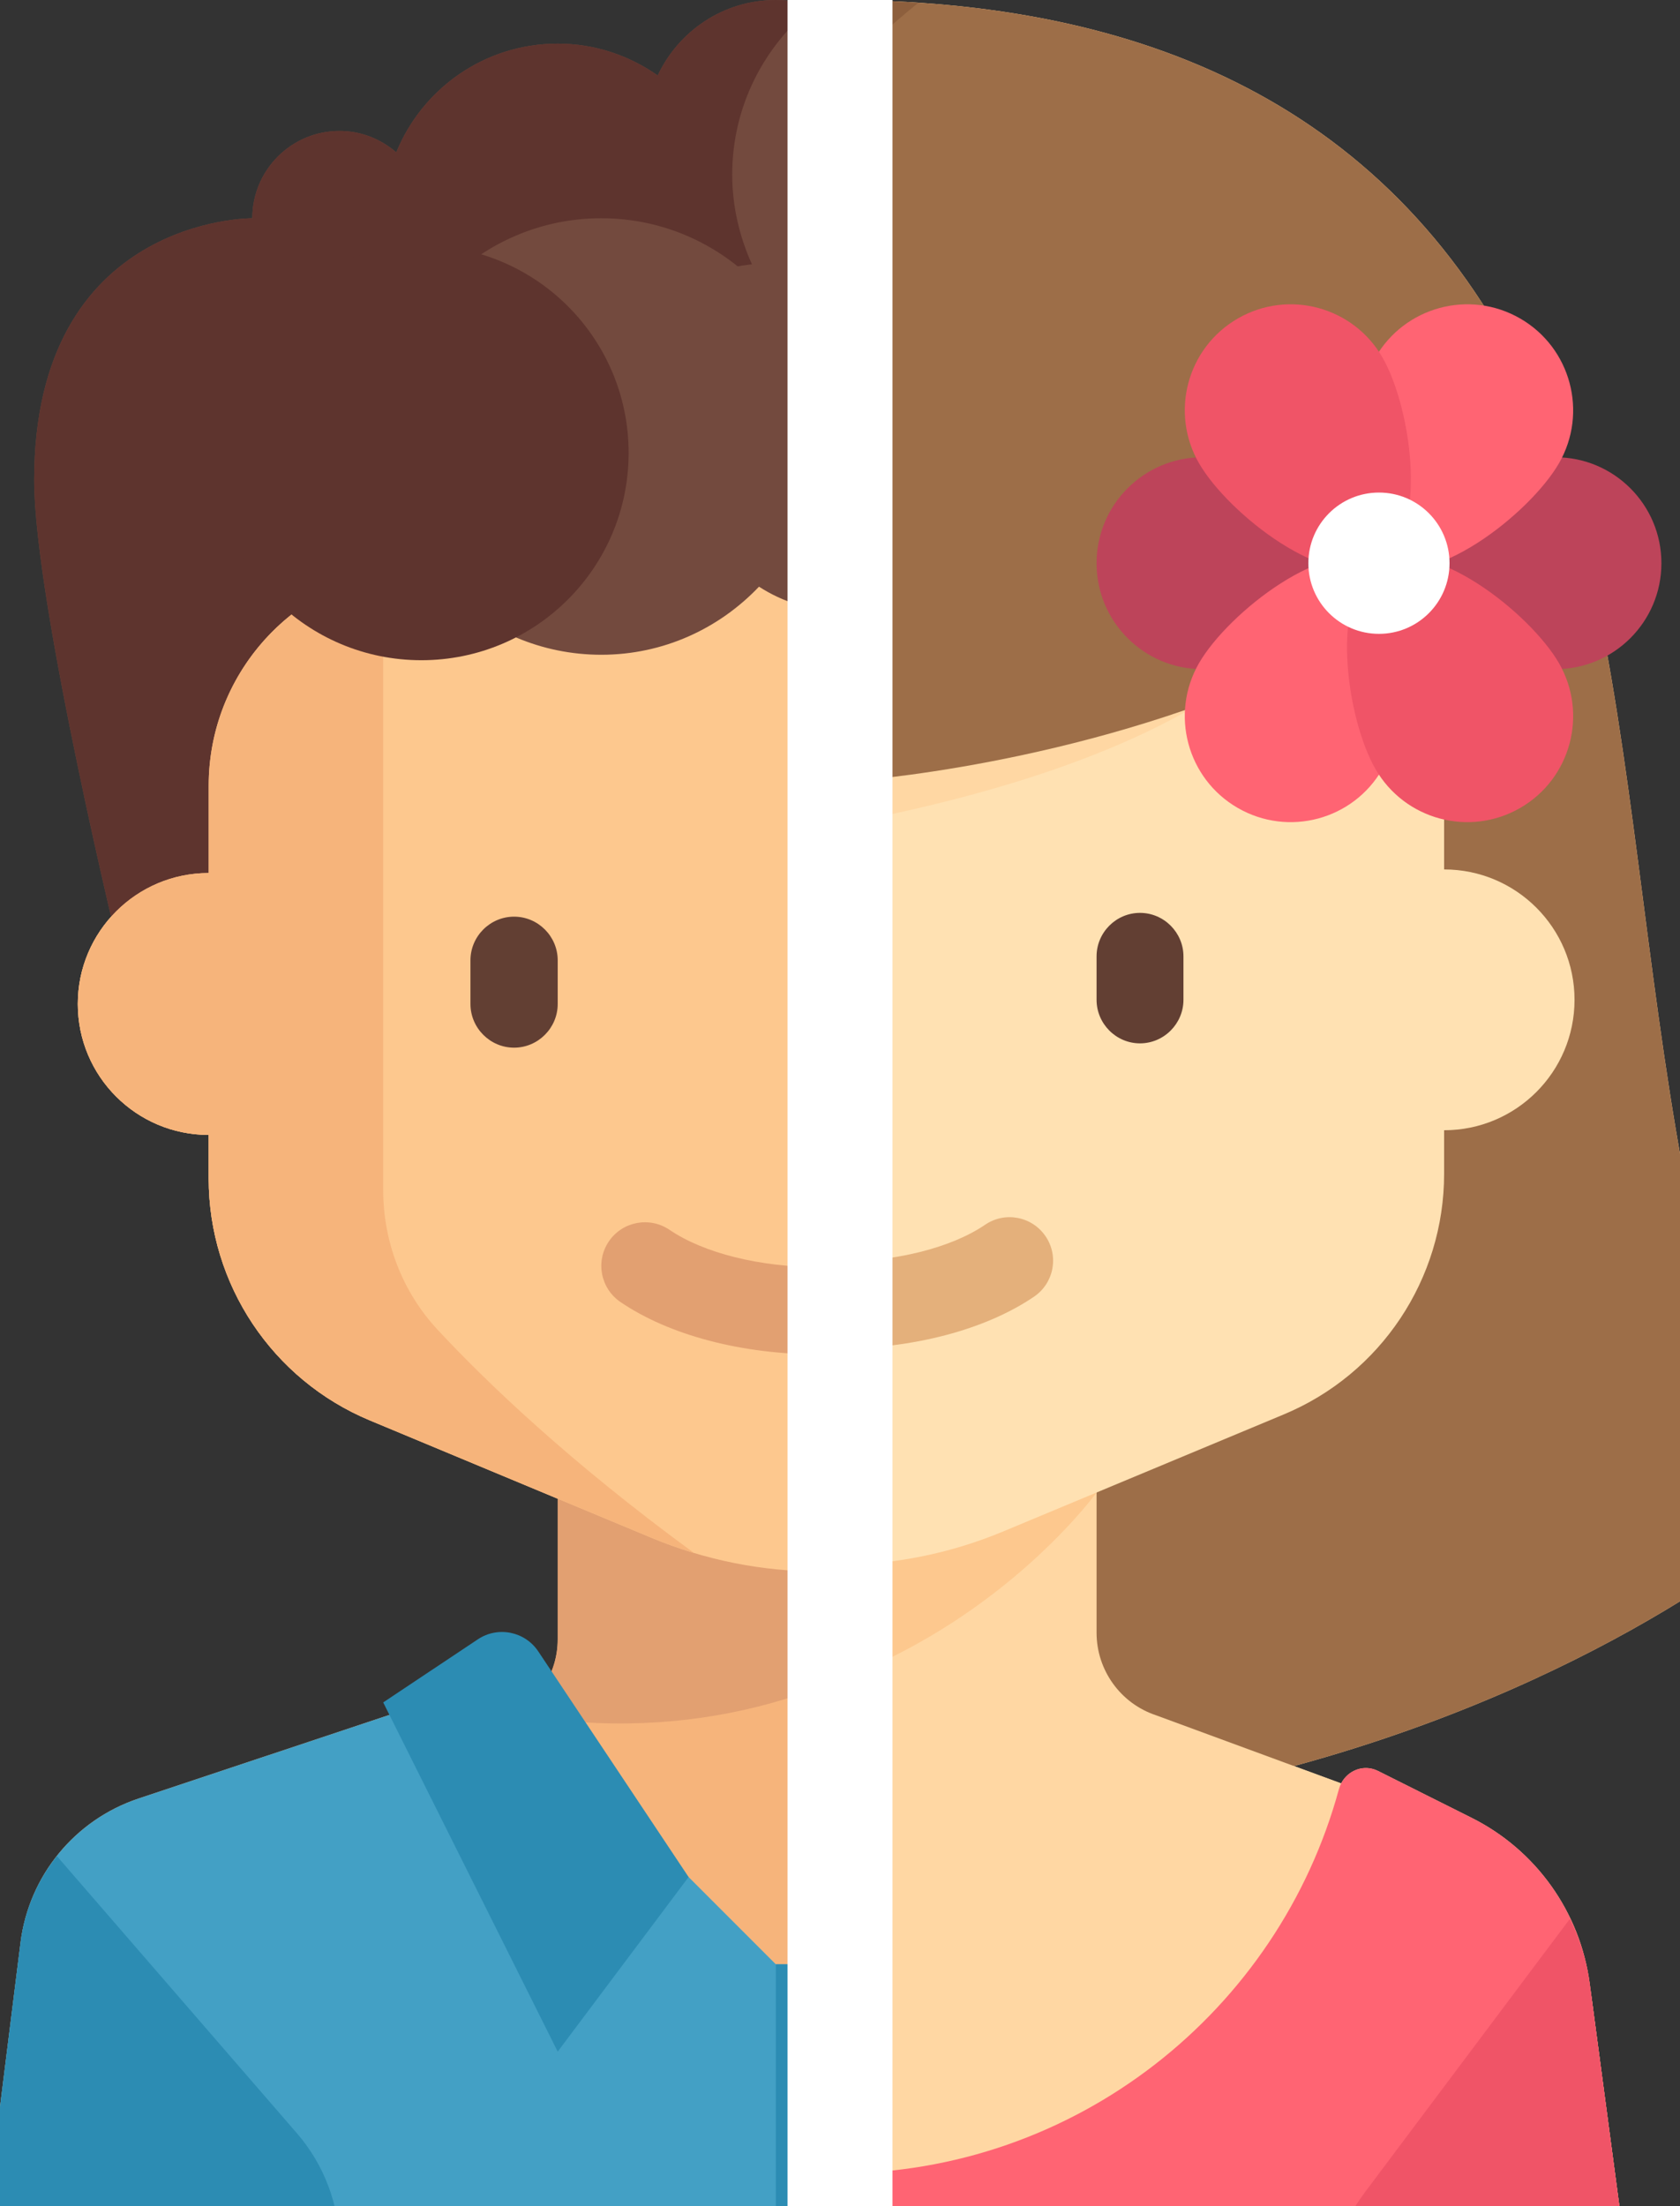 <?xml version="1.0" encoding="UTF-8" standalone="no"?><!DOCTYPE svg PUBLIC "-//W3C//DTD SVG 1.1//EN" "http://www.w3.org/Graphics/SVG/1.1/DTD/svg11.dtd"><svg width="100%" height="100%" viewBox="0 0 32 42" version="1.1" xmlns="http://www.w3.org/2000/svg" xmlns:xlink="http://www.w3.org/1999/xlink" xml:space="preserve" xmlns:serif="http://www.serif.com/" style="fill-rule:evenodd;clip-rule:evenodd;stroke-linejoin:round;stroke-miterlimit:1.414;"><rect x="0" y="0" width="32" height="42" fill="#333333" stroke="none"/><rect id="Artboard1" x="0" y="0" width="32" height="42" style="fill:none;"/><g><clipPath id="_clip1"><rect x="0" y="0" width="16" height="42"/></clipPath><g clip-path="url(#_clip1)"><path d="M32.215,43.927l-0.075,-0.678c-0.03,-0.269 -0.271,-0.462 -0.54,-0.433l-0.042,0.005l-0.73,-5.839c-0.159,-1.271 -1.034,-2.337 -2.248,-2.742l-5.375,-1.791c-0.108,0.243 -0.228,0.48 -0.358,0.711l-1.115,-0.371c-0.679,-0.227 -1.136,-0.862 -1.136,-1.577l0,-2.68l3.579,-1.492c1.858,-0.774 3.069,-2.59 3.069,-4.602l0,-0.832c1.376,0 2.493,-1.116 2.493,-2.493c0,-1.376 -1.117,-2.493 -2.493,-2.493l0,-1.662c0,-2.294 -1.861,-4.155 -4.155,-4.155l-14.959,0c-2.295,0 -4.155,1.861 -4.155,4.155l0,1.662c-1.377,0 -2.493,1.117 -2.493,2.493c0,1.377 1.116,2.493 2.493,2.493l0,0.832c0,2.012 1.211,3.828 3.068,4.602l3.58,1.492l0,2.68c0,0.716 -0.458,1.351 -1.136,1.577l-1.116,0.372c-0.13,-0.232 -0.249,-0.469 -0.357,-0.712l-5.376,1.791c-1.214,0.405 -2.088,1.471 -2.247,2.742l-0.73,5.839l-0.042,-0.005c-0.269,-0.029 -0.511,0.164 -0.54,0.433l-0.076,0.679c-0.029,0.268 0.164,0.51 0.433,0.54l1.215,0.135l0,1.934c0,0.918 0.744,1.662 1.662,1.662l26.593,0c0.918,0 1.662,-0.744 1.662,-1.662l0,-1.934l1.215,-0.135c0.269,-0.03 0.462,-0.272 0.432,-0.541Z" style="fill:#f6b47b;fill-rule:nonzero;"/><path d="M27.241,5.839c0,-0.008 0.003,-0.014 0.003,-0.022c0,-2.294 -1.861,-4.155 -4.155,-4.155c-0.647,0 -1.251,0.16 -1.796,0.423c-0.684,-0.764 -1.668,-1.254 -2.775,-1.254c-0.58,0 -1.122,0.143 -1.612,0.379c-0.437,-0.722 -1.222,-1.21 -2.128,-1.21c-0.997,0 -1.852,0.59 -2.25,1.437c-0.54,-0.379 -1.195,-0.606 -1.905,-0.606c-1.391,0 -2.58,0.856 -3.075,2.07c-0.291,-0.251 -0.665,-0.408 -1.08,-0.408c-0.918,0 -1.662,0.744 -1.662,1.662c0,0 -4.155,-0.034 -4.155,4.986c0,2.34 1.662,9.142 1.662,9.142l26.593,0c0,0 0.831,-3.844 0.831,-9.142c0,-1.439 -1.338,-2.582 -2.496,-3.302Z" style="fill:#734a3e;fill-rule:nonzero;"/><path d="M14.29,13.247c-2.062,-0.245 -3.667,-1.978 -3.667,-4.106c0,-2.138 1.622,-3.879 3.7,-4.109c-0.236,-0.522 -0.376,-1.098 -0.376,-1.708c0,-1.303 0.608,-2.452 1.549,-3.209c-0.228,-0.07 -0.467,-0.115 -0.718,-0.115c-0.997,0 -1.852,0.59 -2.25,1.437c-0.54,-0.379 -1.195,-0.606 -1.905,-0.606c-1.391,0 -2.58,0.856 -3.075,2.07c-0.291,-0.251 -0.665,-0.408 -1.08,-0.408c-0.918,0 -1.662,0.744 -1.662,1.662c0,0 -4.155,-0.034 -4.155,4.986c0,2.34 1.662,9.142 1.662,9.142l11.946,0l0.031,-5.036Z" style="fill:#5e342e;fill-rule:nonzero;"/><path d="M20.596,28.462l-9.973,0l0,2.75c0,0.598 -0.331,1.125 -0.832,1.419c6.969,1.22 10.805,-4.169 10.805,-4.169Z" style="fill:#e2a071;fill-rule:nonzero;"/><path d="M27.244,16.62l0,-1.662c0,-2.294 -1.861,-4.155 -4.155,-4.155l-14.959,0c-2.295,0 -4.155,1.861 -4.155,4.155l0,1.662c-1.377,0 -2.493,1.117 -2.493,2.493c0,1.377 1.116,2.493 2.493,2.493l0,0.832c0,2.012 1.211,3.828 3.068,4.602l5.37,2.237c1.013,0.422 2.099,0.64 3.196,0.64c1.097,0 2.184,-0.218 3.196,-0.64l5.37,-2.237c1.858,-0.774 3.069,-2.59 3.069,-4.602l0,-0.832c1.376,0 2.493,-1.116 2.493,-2.493c0,-1.376 -1.117,-2.493 -2.493,-2.493Z" style="fill:#fdc88e;fill-rule:nonzero;"/><path d="M9.792,19.945c-0.457,0 -0.831,-0.375 -0.831,-0.832l0,-0.83c0,-0.458 0.374,-0.832 0.831,-0.832c0.457,0 0.831,0.374 0.831,0.832l0,0.83c0,0.457 -0.374,0.832 -0.831,0.832Z" style="fill:#623f33;fill-rule:nonzero;"/><path d="M21.426,19.945c-0.457,0 -0.83,-0.375 -0.83,-0.832l0,-0.83c0,-0.458 0.373,-0.832 0.83,-0.832c0.457,0 0.831,0.374 0.831,0.832l0,0.83c0,0.457 -0.374,0.832 -0.831,0.832Z" style="fill:#623f33;fill-rule:nonzero;"/><path d="M15.609,25.784c-1.477,0 -2.859,-0.363 -3.791,-0.997c-0.38,-0.259 -0.479,-0.775 -0.22,-1.155c0.258,-0.379 0.775,-0.477 1.155,-0.219c0.653,0.444 1.721,0.71 2.856,0.71c1.136,0 2.204,-0.266 2.857,-0.71c0.38,-0.259 0.896,-0.16 1.154,0.219c0.259,0.38 0.16,0.896 -0.219,1.155c-0.932,0.634 -2.314,0.997 -3.792,0.997Z" style="fill:#e2a071;fill-rule:nonzero;"/><path d="M8.337,25.317c-0.673,-0.722 -1.038,-1.674 -1.038,-2.662l0,-11.768c-1.896,0.385 -3.324,2.061 -3.324,4.071l0,1.662c-1.377,0 -2.493,1.117 -2.493,2.493c0,1.377 1.116,2.493 2.493,2.493l0,0.832c0,2.012 1.211,3.828 3.068,4.602l5.37,2.237c0.262,0.11 0.531,0.204 0.803,0.286c-2.374,-1.736 -3.953,-3.253 -4.879,-4.246Z" style="fill:#f6b47b;fill-rule:nonzero;"/><path d="M30.828,36.982c-0.159,-1.271 -1.034,-2.337 -2.248,-2.742l-5.375,-1.791l-5.103,3.285l-1.662,1.662l-1.662,0l-1.662,-1.662l-5.102,-3.285l-5.376,1.791c-1.214,0.405 -2.088,1.471 -2.247,2.742l-0.79,6.323l6.867,0.739l0,4.155l18.282,0l0,-4.155l6.96,0l-0.882,-7.062Z" style="fill:#43a0c5;fill-rule:nonzero;"/><path d="M6.468,44.671l0,-1.88c0,-0.8 -0.288,-1.573 -0.811,-2.177l-4.573,-5.278c-0.369,0.467 -0.616,1.031 -0.693,1.646l-0.868,6.943c1.322,0.08 4.838,0.492 6.945,0.746Z" style="fill:#2c8cb3;fill-rule:nonzero;"/><path d="M6.468,43.577l-6.849,-0.761c-0.269,-0.029 -0.511,0.164 -0.54,0.433l-0.076,0.678c-0.03,0.269 0.164,0.511 0.432,0.541l7.033,0.781l0,-1.672Z" style="fill:#1179a2;fill-rule:nonzero;"/><path d="M24.751,44.671l0,-1.88c0,-0.8 0.288,-1.573 0.811,-2.177l4.573,-5.278c0.369,0.467 0.616,1.031 0.693,1.646l0.868,6.943c-1.322,0.08 -4.838,0.492 -6.945,0.746Z" style="fill:#2c8cb3;fill-rule:nonzero;"/><path d="M24.751,43.577l6.849,-0.761c0.269,-0.029 0.51,0.164 0.54,0.433l0.075,0.678c0.03,0.269 -0.163,0.511 -0.432,0.541l-7.032,0.781l0,-1.672Z" style="fill:#1179a2;fill-rule:nonzero;"/><path d="M10.253,31.439l2.863,4.295l-2.493,3.324l-3.324,-6.648l1.802,-1.201c0.382,-0.255 0.897,-0.152 1.152,0.23Z" style="fill:#2c8cb3;fill-rule:nonzero;"/><path d="M20.965,31.439l-2.863,4.295l2.494,3.324l3.323,-6.648l-1.801,-1.201c-0.382,-0.255 -0.898,-0.152 -1.153,0.23Z" style="fill:#2c8cb3;fill-rule:nonzero;"/><path d="M15.609,44.044c-0.459,0 -0.831,-0.372 -0.831,-0.831l0,-5.817l1.662,0l0,5.817c0,0.459 -0.372,0.831 -0.831,0.831Z" style="fill:#2c8cb3;fill-rule:nonzero;"/><path d="M25.997,7.479c-0.469,0 -0.906,0.122 -1.298,0.319c-0.255,-2.05 -1.984,-3.643 -4.103,-3.643c-1.455,0 -2.73,0.75 -3.472,1.88c-0.34,-0.139 -0.71,-0.218 -1.099,-0.218c-0.389,0 -0.76,0.079 -1.099,0.218c-0.742,-1.13 -2.018,-1.88 -3.472,-1.88c-2.295,0 -4.155,1.861 -4.155,4.155c0,2.295 1.86,4.155 4.155,4.155c1.184,0 2.247,-0.501 3.003,-1.296c0.453,0.292 0.989,0.466 1.568,0.466c0.578,0 1.114,-0.174 1.567,-0.466c0.757,0.795 1.819,1.296 3.004,1.296c1.035,0 1.971,-0.392 2.698,-1.019c0.424,1.082 1.471,1.85 2.703,1.85c1.606,0 2.909,-1.302 2.909,-2.908c0,-1.607 -1.303,-2.909 -2.909,-2.909Z" style="fill:#734a3e;fill-rule:nonzero;"/><path d="M11.974,8.622c0,2.18 -1.768,3.947 -3.948,3.947c-2.18,0 -3.947,-1.767 -3.947,-3.947c0,-2.18 1.767,-3.948 3.947,-3.948c2.18,0 3.948,1.768 3.948,3.948Z" style="fill:#5e342e;fill-rule:nonzero;"/></g></g><g><clipPath id="_clip2"><rect x="16" y="0" width="18.286" height="48"/></clipPath><g clip-path="url(#_clip2)"><path d="M30.28,37.76c-0.181,-1.36 -1.024,-2.541 -2.251,-3.154l-1.782,-0.892c-0.266,-0.132 -0.57,-0.015 -0.701,0.237l-0.898,-0.33c6.193,-1.687 9.48,-4.655 9.48,-4.655c-3.258,-6.363 -2.379,-16.035 -4.966,-21.518c-2.586,-5.482 -7.448,-7.448 -13.241,-7.448c-5.793,0 -10.655,1.966 -13.241,7.448c-2.586,5.483 -1.707,15.155 -4.966,21.518c0,0 3.287,2.968 9.48,4.655l-0.898,0.33c-0.128,-0.252 -0.432,-0.37 -0.697,-0.238l-1.625,0.813c-1.388,0.693 -2.23,1.874 -2.412,3.234l-0.04,0.301l-0.951,7.128c-0.197,1.489 0.96,2.811 2.462,2.811l25.776,0c1.502,0 2.66,-1.322 2.462,-2.811l-0.991,-7.429Z" style="fill:#ffd7a3;fill-rule:nonzero;"/><path d="M29.162,7.448c-2.586,-5.482 -7.448,-7.448 -13.241,-7.448c-5.793,0 -10.655,1.966 -13.241,7.448c-2.586,5.483 -1.707,15.155 -4.966,21.518c0,0 6.414,5.793 18.207,5.793c11.793,0 18.207,-5.793 18.207,-5.793c-3.258,-6.363 -2.379,-16.035 -4.966,-21.518Z" style="fill:#9d6e48;fill-rule:nonzero;"/><path d="M10.955,14.793c0,-5.793 2.164,-11.202 6.532,-14.736c-0.514,-0.034 -1.034,-0.057 -1.566,-0.057c-5.793,0 -10.655,1.966 -13.241,7.448c-2.586,5.483 -1.707,15.155 -4.966,21.518c0,0 4.7,4.127 13.241,5.407l0,-19.58Z" style="fill:#8d5f3d;fill-rule:nonzero;"/><path d="M30.32,38.061c-0.202,-1.523 -1.232,-2.806 -2.673,-3.336l-5.629,-2.071c-0.675,-0.225 -1.131,-0.859 -1.131,-1.571l0,-5.428l-9.932,0l0,5.428c0,0.712 -0.456,1.344 -1.131,1.571l-5.629,2.071c-1.441,0.53 -2.469,1.813 -2.673,3.336l-0.951,7.128c-0.197,1.489 0.96,2.811 2.462,2.811l25.777,0c1.501,0 2.66,-1.322 2.461,-2.811l-0.951,-7.128Z" style="fill:#ffd7a3;fill-rule:nonzero;"/><path d="M10.955,31.083c0,0.04 -0.001,0.08 -0.004,0.12c-0.001,0.021 -0.004,0.042 -0.007,0.062c-0.001,0.016 -0.003,0.033 -0.005,0.049c-0.005,0.031 -0.01,0.063 -0.017,0.094c0,0.001 0,0.002 -0.001,0.002c-0.091,0.455 -0.37,0.852 -0.767,1.091c6.923,1.195 10.733,-4.087 10.733,-4.087l-9.932,-0.069l0,2.738Z" style="fill:#fdc88e;fill-rule:nonzero;"/><path d="M27.507,16.552l0,-1.656c0,-2.285 -1.852,-4.137 -4.138,-4.137l-14.896,0c-2.286,0 -4.138,1.852 -4.138,4.137l0,1.656c-1.37,0 -2.482,1.112 -2.482,2.482c0,1.372 1.112,2.483 2.482,2.483l0,0.828c0,2.005 1.206,3.812 3.056,4.583l5.347,2.229c1.008,0.42 2.091,0.636 3.183,0.636c1.093,0 2.174,-0.216 3.183,-0.636l5.347,-2.229c1.851,-0.77 3.056,-2.578 3.056,-4.583l0,-0.828c1.372,0 2.484,-1.111 2.484,-2.483c0,-1.37 -1.112,-2.482 -2.484,-2.482Z" style="fill:#ffe1b2;fill-rule:nonzero;"/><path d="M23.162,13.203l0,-2.133l-16.26,0c-1.507,0.618 -2.567,2.098 -2.567,3.826l0,1.656c-1.37,0 -2.482,1.112 -2.482,2.482c0,1.372 1.112,2.483 2.482,2.483l0,0.828c0,2.005 1.206,3.813 3.056,4.583l5.347,2.229c0.262,0.108 0.529,0.203 0.799,0.284c-2.363,-1.729 -3.936,-3.24 -4.857,-4.228c-0.671,-0.719 -1.034,-1.668 -1.034,-2.651l0,-6.021c2.669,-0.067 11.139,-0.5 15.516,-3.338Z" style="fill:#ffd7a3;fill-rule:nonzero;"/><path d="M10.128,19.863c-0.455,0 -0.827,-0.374 -0.827,-0.829l0,-0.827c0,-0.455 0.372,-0.828 0.827,-0.828c0.455,0 0.827,0.373 0.827,0.828l0,0.827c0,0.455 -0.372,0.829 -0.827,0.829Z" style="fill:#623f33;fill-rule:nonzero;"/><path d="M21.714,19.863c-0.455,0 -0.827,-0.374 -0.827,-0.829l0,-0.827c0,-0.455 0.372,-0.828 0.827,-0.828c0.455,0 0.828,0.373 0.828,0.828l0,0.827c0,0.455 -0.373,0.829 -0.828,0.829Z" style="fill:#623f33;fill-rule:nonzero;"/><path d="M15.921,25.678c-1.471,0 -2.848,-0.363 -3.776,-0.993c-0.377,-0.258 -0.475,-0.773 -0.218,-1.15c0.257,-0.377 0.771,-0.476 1.15,-0.22c0.65,0.443 1.714,0.708 2.844,0.708c1.13,0 2.194,-0.265 2.845,-0.708c0.378,-0.257 0.892,-0.158 1.149,0.22c0.258,0.377 0.16,0.892 -0.218,1.15c-0.928,0.63 -2.304,0.993 -3.776,0.993Z" style="fill:#e4b07b;fill-rule:nonzero;"/><path d="M5.99,14.896c0,0 5.276,0.518 8.276,-0.827c0.422,-0.189 1.655,-2.896 1.655,-2.896l0,3.723c0,0 3.806,-0.197 7.759,-1.792l0,-2.967l-18.254,0c0.376,1.894 0.564,4.759 0.564,4.759Z" style="fill:#9d6e48;fill-rule:nonzero;"/><path d="M28.029,34.606l-1.782,-0.892c-0.303,-0.151 -0.655,0.022 -0.744,0.348c-1.148,4.217 -5.001,7.317 -9.582,7.317c-4.582,0 -8.436,-3.101 -9.583,-7.32c-0.088,-0.324 -0.439,-0.497 -0.739,-0.346l-1.625,0.813c-1.388,0.693 -2.23,1.874 -2.412,3.234l-0.991,7.429c-0.197,1.489 0.96,2.811 2.462,2.811l25.777,0c1.501,0 2.66,-1.322 2.461,-2.811l-0.991,-7.429c-0.181,-1.36 -1.024,-2.541 -2.251,-3.154Z" style="fill:#ff6473;fill-rule:nonzero;"/><path d="M1.939,36.53c-0.187,0.387 -0.32,0.797 -0.377,1.23l-0.991,7.429c-0.197,1.489 0.96,2.811 2.462,2.811l3.784,0l0,-3.31c0,-1.074 -0.348,-2.12 -0.993,-2.979l-3.885,-5.181Z" style="fill:#f05467;fill-rule:nonzero;"/><path d="M29.903,36.53c0.187,0.387 0.32,0.797 0.377,1.23l0.991,7.429c0.198,1.489 -0.96,2.811 -2.462,2.811l-3.784,0l0,-3.31c0,-1.074 0.349,-2.12 0.992,-2.979l3.886,-5.181Z" style="fill:#f05467;fill-rule:nonzero;"/><path d="M26.266,10.722c0,1.115 -2.248,2.017 -3.362,2.017c-1.114,0 -2.017,-0.902 -2.017,-2.017c0,-1.114 0.903,-2.017 2.017,-2.017c1.114,0 3.362,0.903 3.362,2.017Z" style="fill:#bd445a;fill-rule:nonzero;"/><path d="M26.266,10.722c0,-1.114 2.248,-2.017 3.363,-2.017c1.113,0 2.017,0.903 2.017,2.017c0,1.115 -0.904,2.017 -2.017,2.017c-1.115,0 -3.363,-0.902 -3.363,-2.017Z" style="fill:#bd445a;fill-rule:nonzero;"/><path d="M26.266,10.722c0.965,0.557 0.623,2.956 0.065,3.92c-0.556,0.966 -1.789,1.296 -2.755,0.739c-0.965,-0.557 -1.295,-1.79 -0.738,-2.756c0.557,-0.964 2.464,-2.46 3.428,-1.903Z" style="fill:#ff6473;fill-rule:nonzero;"/><path d="M26.266,10.722c-0.964,-0.557 -0.624,-2.955 -0.066,-3.92c0.558,-0.964 1.791,-1.296 2.757,-0.738c0.964,0.557 1.294,1.791 0.738,2.755c-0.558,0.965 -2.464,2.46 -3.429,1.903Z" style="fill:#ff6473;fill-rule:nonzero;"/><path d="M26.266,10.722c-0.964,0.557 -0.624,2.956 -0.066,3.92c0.558,0.966 1.791,1.296 2.757,0.739c0.964,-0.557 1.294,-1.79 0.738,-2.756c-0.558,-0.964 -2.464,-2.46 -3.429,-1.903Z" style="fill:#f05467;fill-rule:nonzero;"/><path d="M26.266,10.722c0.965,-0.557 0.623,-2.955 0.065,-3.92c-0.556,-0.964 -1.789,-1.296 -2.755,-0.738c-0.965,0.557 -1.295,1.791 -0.738,2.755c0.557,0.965 2.464,2.46 3.428,1.903Z" style="fill:#f05467;fill-rule:nonzero;"/><path d="M27.61,10.722c0,0.743 -0.601,1.345 -1.344,1.345c-0.743,0 -1.345,-0.602 -1.345,-1.345c0,-0.743 0.602,-1.345 1.345,-1.345c0.743,0 1.344,0.602 1.344,1.345Z" style="fill:#fff;fill-rule:nonzero;"/><path d="M5.426,10.137c0.376,1.894 0.564,4.759 0.564,4.759c0,0 2.387,0.233 4.863,-0.023l0,-0.08c0,-1.592 0.176,-3.153 0.515,-4.656l-5.942,0Z" style="fill:#8d5f3d;fill-rule:nonzero;"/></g></g><rect x="15" y="0" width="2" height="42" style="fill:#fff;"/></svg>